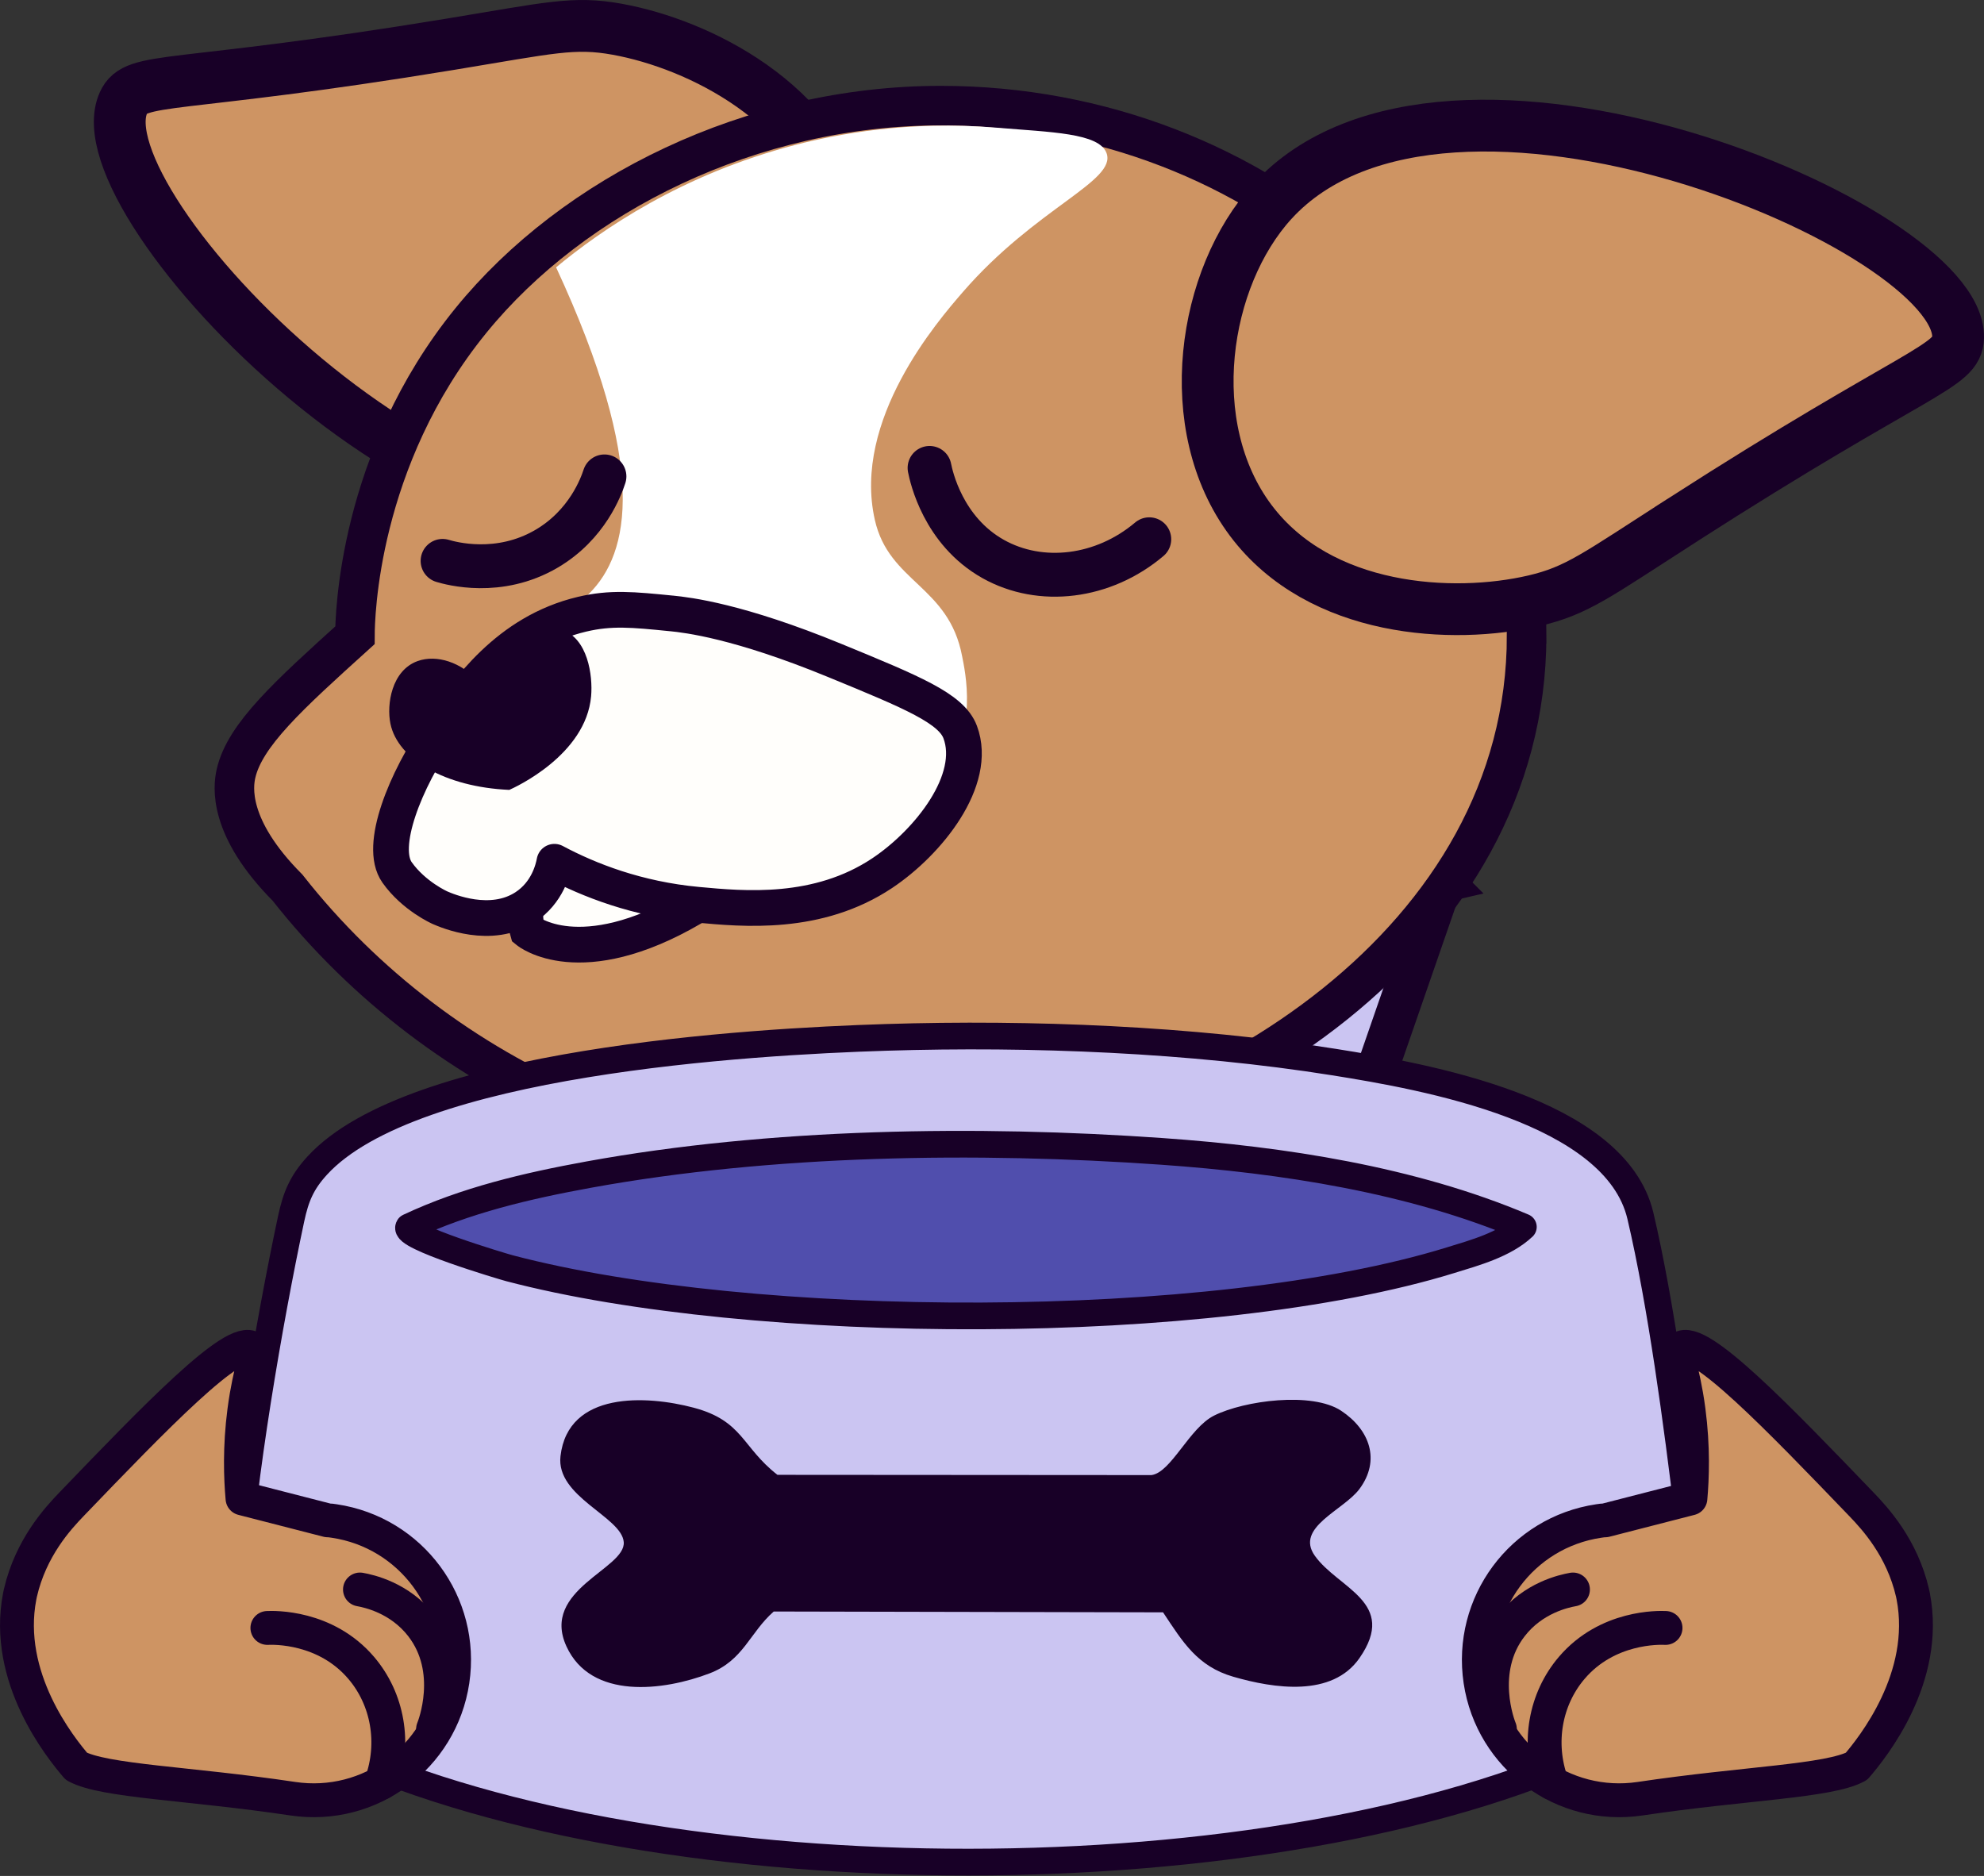 <svg width="937" height="886" viewBox="0 0 937 886" fill="none" xmlns="http://www.w3.org/2000/svg">
    <rect x="0" y="0" width="937" height="886" fill="#333333" stroke="none"/>
    <g id="perro" clip-path="url(#clip0_367_98)">
    <g id="head">
    <path id="Vector" d="M212.861 20.87C81.051 42.56 64.251 35.6 58.331 48.51C36.621 95.88 218.741 286.04 330.141 235.96C374.501 216.02 412.271 155.9 399.271 101.7C386.581 48.78 330.101 20.8 291.511 13.82C270.901 10.09 259.801 13.15 212.851 20.87H212.861Z" fill="#CE9463" stroke="#180027" stroke-width="24.46" stroke-miterlimit="10"/>
    <path id="Vector_2" d="M681.152 416.41C667.332 456.32 653.502 496.22 639.682 536.13C610.472 555.93 552.822 588.9 473.882 595.63C433.182 599.1 398.322 594.61 372.392 588.97C346.512 561.34 320.642 533.71 294.762 506.08C423.562 476.19 552.362 446.3 681.162 416.42L681.152 416.41Z" fill="#CBC5F2" stroke="#180027" stroke-width="19.64" stroke-miterlimit="10"/>
    <path id="Vector_3" d="M721.002 300.03C721.002 162.81 596.102 49.89 444.322 49.89C355.012 49.89 270.942 91.72 222.422 151.35C169.012 217 167.662 291.66 167.632 300.04C136.412 328.27 115.592 347.09 111.452 365.38C110.082 371.42 107.522 390.79 135.792 419.24C208.892 512.26 327.302 562.88 444.312 550.18C572.032 536.32 720.992 444.56 720.992 300.04L721.002 300.03Z" fill="#CE9463" stroke="#180027" stroke-width="18.68" stroke-miterlimit="10"/>
    <path id="Vector_4" d="M793.88 246.05C906.28 173.86 924.46 173.58 924.77 159.39C925.91 107.3 683.31 4.97 600.91 95.12C568.1 131.02 557.27 201.19 590.7 245.79C623.34 289.34 686.29 292.62 724.47 283.73C744.87 278.98 753.85 271.77 793.88 246.06V246.05Z" fill="#CE9463" stroke="#180027" stroke-width="24.46" stroke-miterlimit="10"/>
    <path id="Vector_5" d="M262.622 126.27C284.032 108.53 321.922 82.26 375.902 68.37C394.822 63.5 428.812 56.79 470.622 60.3C496.342 62.46 519.052 62.76 522.592 72.3C527.502 85.53 489.362 97.96 454.732 137.93C442.952 151.53 402.482 198.23 413.162 245.53C419.852 275.18 448.082 276.56 454.392 309.94C455.632 316.49 462.512 345.74 444.272 366.46C425.372 387.93 385.372 393.79 346.132 379.67C303.632 383.34 261.142 387.01 218.642 390.69C214.852 371.13 213.372 343.69 229.422 319.89C244.522 297.5 264.542 294.05 278.342 280.25C297.302 261.29 306.492 220.84 262.632 126.27H262.622Z" fill="white"/>
    <path id="Vector_6" d="M249.201 439.72C249.201 439.72 273.781 459.85 326.761 428.94C379.741 398.03 290.381 393.88 290.381 393.88C290.381 393.88 239.981 407.31 249.201 439.72Z" fill="#FFFEFB" stroke="#180027" stroke-width="16.87" stroke-miterlimit="10"/>
    <path id="Vector_7" d="M317.07 289.7C324.8 290.47 348.84 293.28 394.22 311.93C430.94 327.02 449.3 334.56 453.48 345.77C461.94 368.45 438.44 397.85 416.63 412.39C386.18 432.69 351.07 429.31 329.45 427.31C300.95 424.67 278.12 415.7 261.84 407.01C261.18 410.53 258.58 421.58 248.06 428.45C231.8 439.07 211.18 430.17 207.81 428.71C207.81 428.71 195.47 423.27 187.53 412.04C178.79 399.67 191.32 368.65 207.81 344.76C220.69 326.1 239.77 298.44 274.84 290.11C288.52 286.86 298.95 287.9 317.07 289.71V289.7Z" fill="#FFFEFB" stroke="#180027" stroke-width="16.87" stroke-linejoin="round"/>
    <path id="Vector_8" d="M240.531 373.06C210.301 371.73 187.861 358.63 184.391 341.79C182.521 332.71 184.941 316.63 197.271 312.21C206.201 309.01 217.961 312.78 225.881 321.87C235.761 302.83 253.941 293.83 265.331 297.47C277.551 301.38 280.041 318.96 279.171 328.82C276.721 356.55 243.341 371.82 240.531 373.06Z" fill="#180027"/>
    <path id="Vector_9" d="M285.471 225C283.941 229.68 277.421 247.82 258.201 259.13C235.591 272.44 212.841 266.04 209.021 264.9" stroke="#180027" stroke-width="20.72" stroke-miterlimit="10" stroke-linecap="round"/>
    <path id="Vector_10" d="M439.012 220.99C439.832 225.11 445.352 250.7 469.052 264.01C491.492 276.6 521.072 273.05 542.782 254.69" stroke="#180027" stroke-width="20.72" stroke-miterlimit="10" stroke-linecap="round"/>
    </g>
    <g id="plate">
    <path id="Vector_11" d="M418.571 489.95C487.061 487.81 562.401 490.85 630.031 501.62C673.141 508.48 762.991 524.34 774.731 574.26C784.541 615.96 792.161 673.29 797.321 716.37C804.011 772.21 810.571 799.76 754.561 825.94C601.751 897.38 313.591 896.85 160.221 827.1C118.511 808.13 109.061 793.46 111.601 746.71C114.141 699.96 127.221 623.81 137.491 575.64C139.721 565.2 142.521 558.49 149.771 550.56C194.701 501.42 353.711 491.98 418.561 489.95H418.571Z" fill="#CBC5F2" stroke="#180027" stroke-width="12.61" stroke-linecap="round" stroke-linejoin="round"/>
    <path id="Vector_12" d="M549.3 761.5L365.42 761.11C354.1 771.03 351.13 784.19 335.18 790.3C313.47 798.62 279.15 802.97 267.51 777.55C255.22 750.71 295.64 740.98 294.58 728.3C293.57 716.28 262.46 707.01 264.71 687.71C268.31 656.9 305.49 658.98 327.57 664.84C350.96 671.05 350.3 683.42 367.17 696.56L543.8 696.68C553.15 695.45 561.64 674.42 573.41 668.56C587.7 661.44 619.71 657.21 633.42 666.31C646.88 675.24 652.13 689.65 642.04 703.24C634.55 713.32 611.44 721.38 620.97 734.79C632 750.3 660.36 756.72 642.07 783.08C629.14 801.72 601.67 797.46 582.5 791.93C565.42 787 558.58 775.47 549.28 761.49L549.3 761.5Z" fill="#180027"/>
    <path id="Vector_13" d="M719.451 579.47C710.521 587.85 696.611 591.63 685.101 595.18C571.961 630.13 355.151 629.14 240.621 598.98C237.261 598.1 189.701 583.92 193.091 579.46C219.861 566.87 248.851 560.08 277.941 554.78C364.141 539.07 461.411 537.65 548.781 543.8C605.751 547.81 666.841 557.15 719.441 579.46L719.451 579.47Z" fill="#504EAD" stroke="#180027" stroke-width="12.61" stroke-linecap="round" stroke-linejoin="round"/>
    </g>
    <g id="pat_left">
    <g id="Group">
    <path id="Vector_14" d="M793.679 636.85C790.579 639.34 794.819 645.89 797.489 666.24C799.769 683.65 799.199 698.16 798.349 707.71C784.949 711.15 771.549 714.6 758.149 718.04C757.179 718.04 756.089 718.21 754.999 718.37C718.709 723.79 693.739 757.53 699.159 793.82C704.559 829.97 738.299 854.94 774.589 849.52C823.899 842.15 863.649 841.35 876.769 834.25C884.449 825.3 910.989 792.3 903.579 753.95C903.499 753.52 903.389 752.99 903.249 752.36C898.329 731.01 885.559 717.18 879.159 710.52C840.219 670.02 801.939 630.21 793.669 636.84L793.679 636.85Z" fill="#CE9463"/>
    <path id="Vector_15" d="M793.679 636.85C790.579 639.34 794.819 645.89 797.489 666.24C799.769 683.65 799.199 698.16 798.349 707.71C784.949 711.15 771.549 714.6 758.149 718.04C757.179 718.04 756.089 718.21 754.999 718.37C718.709 723.79 693.739 757.53 699.159 793.82C704.559 829.97 738.299 854.94 774.589 849.52C823.899 842.15 863.649 841.35 876.769 834.25C884.449 825.3 910.989 792.3 903.579 753.95C903.499 753.52 903.389 752.99 903.249 752.36C898.329 731.01 885.559 717.18 879.159 710.52C840.219 670.02 801.939 630.21 793.669 636.84L793.679 636.85Z" stroke="#180027" stroke-width="15.99" stroke-linejoin="round"/>
    </g>
    <g id="Vector_16">
    <path d="M786.598 768.87C783.618 768.73 759.118 768 742.298 787.72C729.678 802.52 726.108 823.29 732.828 842.03" fill="#CE9463"/>
    <path d="M786.598 768.87C783.618 768.73 759.118 768 742.298 787.72C729.678 802.52 726.108 823.29 732.828 842.03" stroke="#180027" stroke-width="15.99" stroke-miterlimit="10" stroke-linecap="round"/>
    </g>
    <g id="Vector_17">
    <path d="M742.88 750.71C738.72 751.45 724.079 754.58 713.799 767.82C697.359 788.98 707.889 815.52 708.359 816.63" fill="#CE9463"/>
    <path d="M742.88 750.71C738.72 751.45 724.079 754.58 713.799 767.82C697.359 788.98 707.889 815.52 708.359 816.63" stroke="#180027" stroke-width="15.99" stroke-miterlimit="10" stroke-linecap="round"/>
    </g>
    </g>
    <g id="pat_right">
    <g id="Group_2">
    <path id="Vector_18" d="M119.2 636.85C122.3 639.34 118.06 645.89 115.39 666.24C113.11 683.65 113.68 698.16 114.53 707.71C127.93 711.15 141.33 714.6 154.73 718.04C155.7 718.04 156.79 718.21 157.88 718.37C194.17 723.79 219.14 757.53 213.72 793.82C208.32 829.97 174.58 854.94 138.29 849.52C88.98 842.15 49.23 841.35 36.11 834.25C28.43 825.3 1.89 792.3 9.3 753.95C9.38 753.52 9.49 752.99 9.63 752.36C14.55 731.01 27.32 717.18 33.72 710.52C72.66 670.02 110.94 630.21 119.21 636.84L119.2 636.85Z" fill="#CE9463"/>
    <path id="Vector_19" d="M119.2 636.85C122.3 639.34 118.06 645.89 115.39 666.24C113.11 683.65 113.68 698.16 114.53 707.71C127.93 711.15 141.33 714.6 154.73 718.04C155.7 718.04 156.79 718.21 157.88 718.37C194.17 723.79 219.14 757.53 213.72 793.82C208.32 829.97 174.58 854.94 138.29 849.52C88.98 842.15 49.23 841.35 36.11 834.25C28.43 825.3 1.89 792.3 9.3 753.95C9.38 753.52 9.49 752.99 9.63 752.36C14.55 731.01 27.32 717.18 33.72 710.52C72.66 670.02 110.94 630.21 119.21 636.84L119.2 636.85Z" stroke="#180027" stroke-width="15.99" stroke-linejoin="round"/>
    </g>
    <g id="Vector_20">
    <path d="M126.279 768.87C129.259 768.73 153.759 768 170.579 787.72C183.199 802.52 186.769 823.29 180.049 842.03" fill="#CE9463"/>
    <path d="M126.279 768.87C129.259 768.73 153.759 768 170.579 787.72C183.199 802.52 186.769 823.29 180.049 842.03" stroke="#180027" stroke-width="15.99" stroke-miterlimit="10" stroke-linecap="round"/>
    </g>
    <g id="Vector_21">
    <path d="M170 750.71C174.16 751.45 188.8 754.58 199.08 767.82C215.52 788.98 204.99 815.52 204.52 816.63" fill="#CE9463"/>
    <path d="M170 750.71C174.16 751.45 188.8 754.58 199.08 767.82C215.52 788.98 204.99 815.52 204.52 816.63" stroke="#180027" stroke-width="15.99" stroke-miterlimit="10" stroke-linecap="round"/>
    </g>
    </g>
    </g>
    <defs>
    <clipPath id="clip0_367_98">
    <rect width="937" height="885.78" fill="white"/>
    </clipPath>
    </defs>
</svg>
